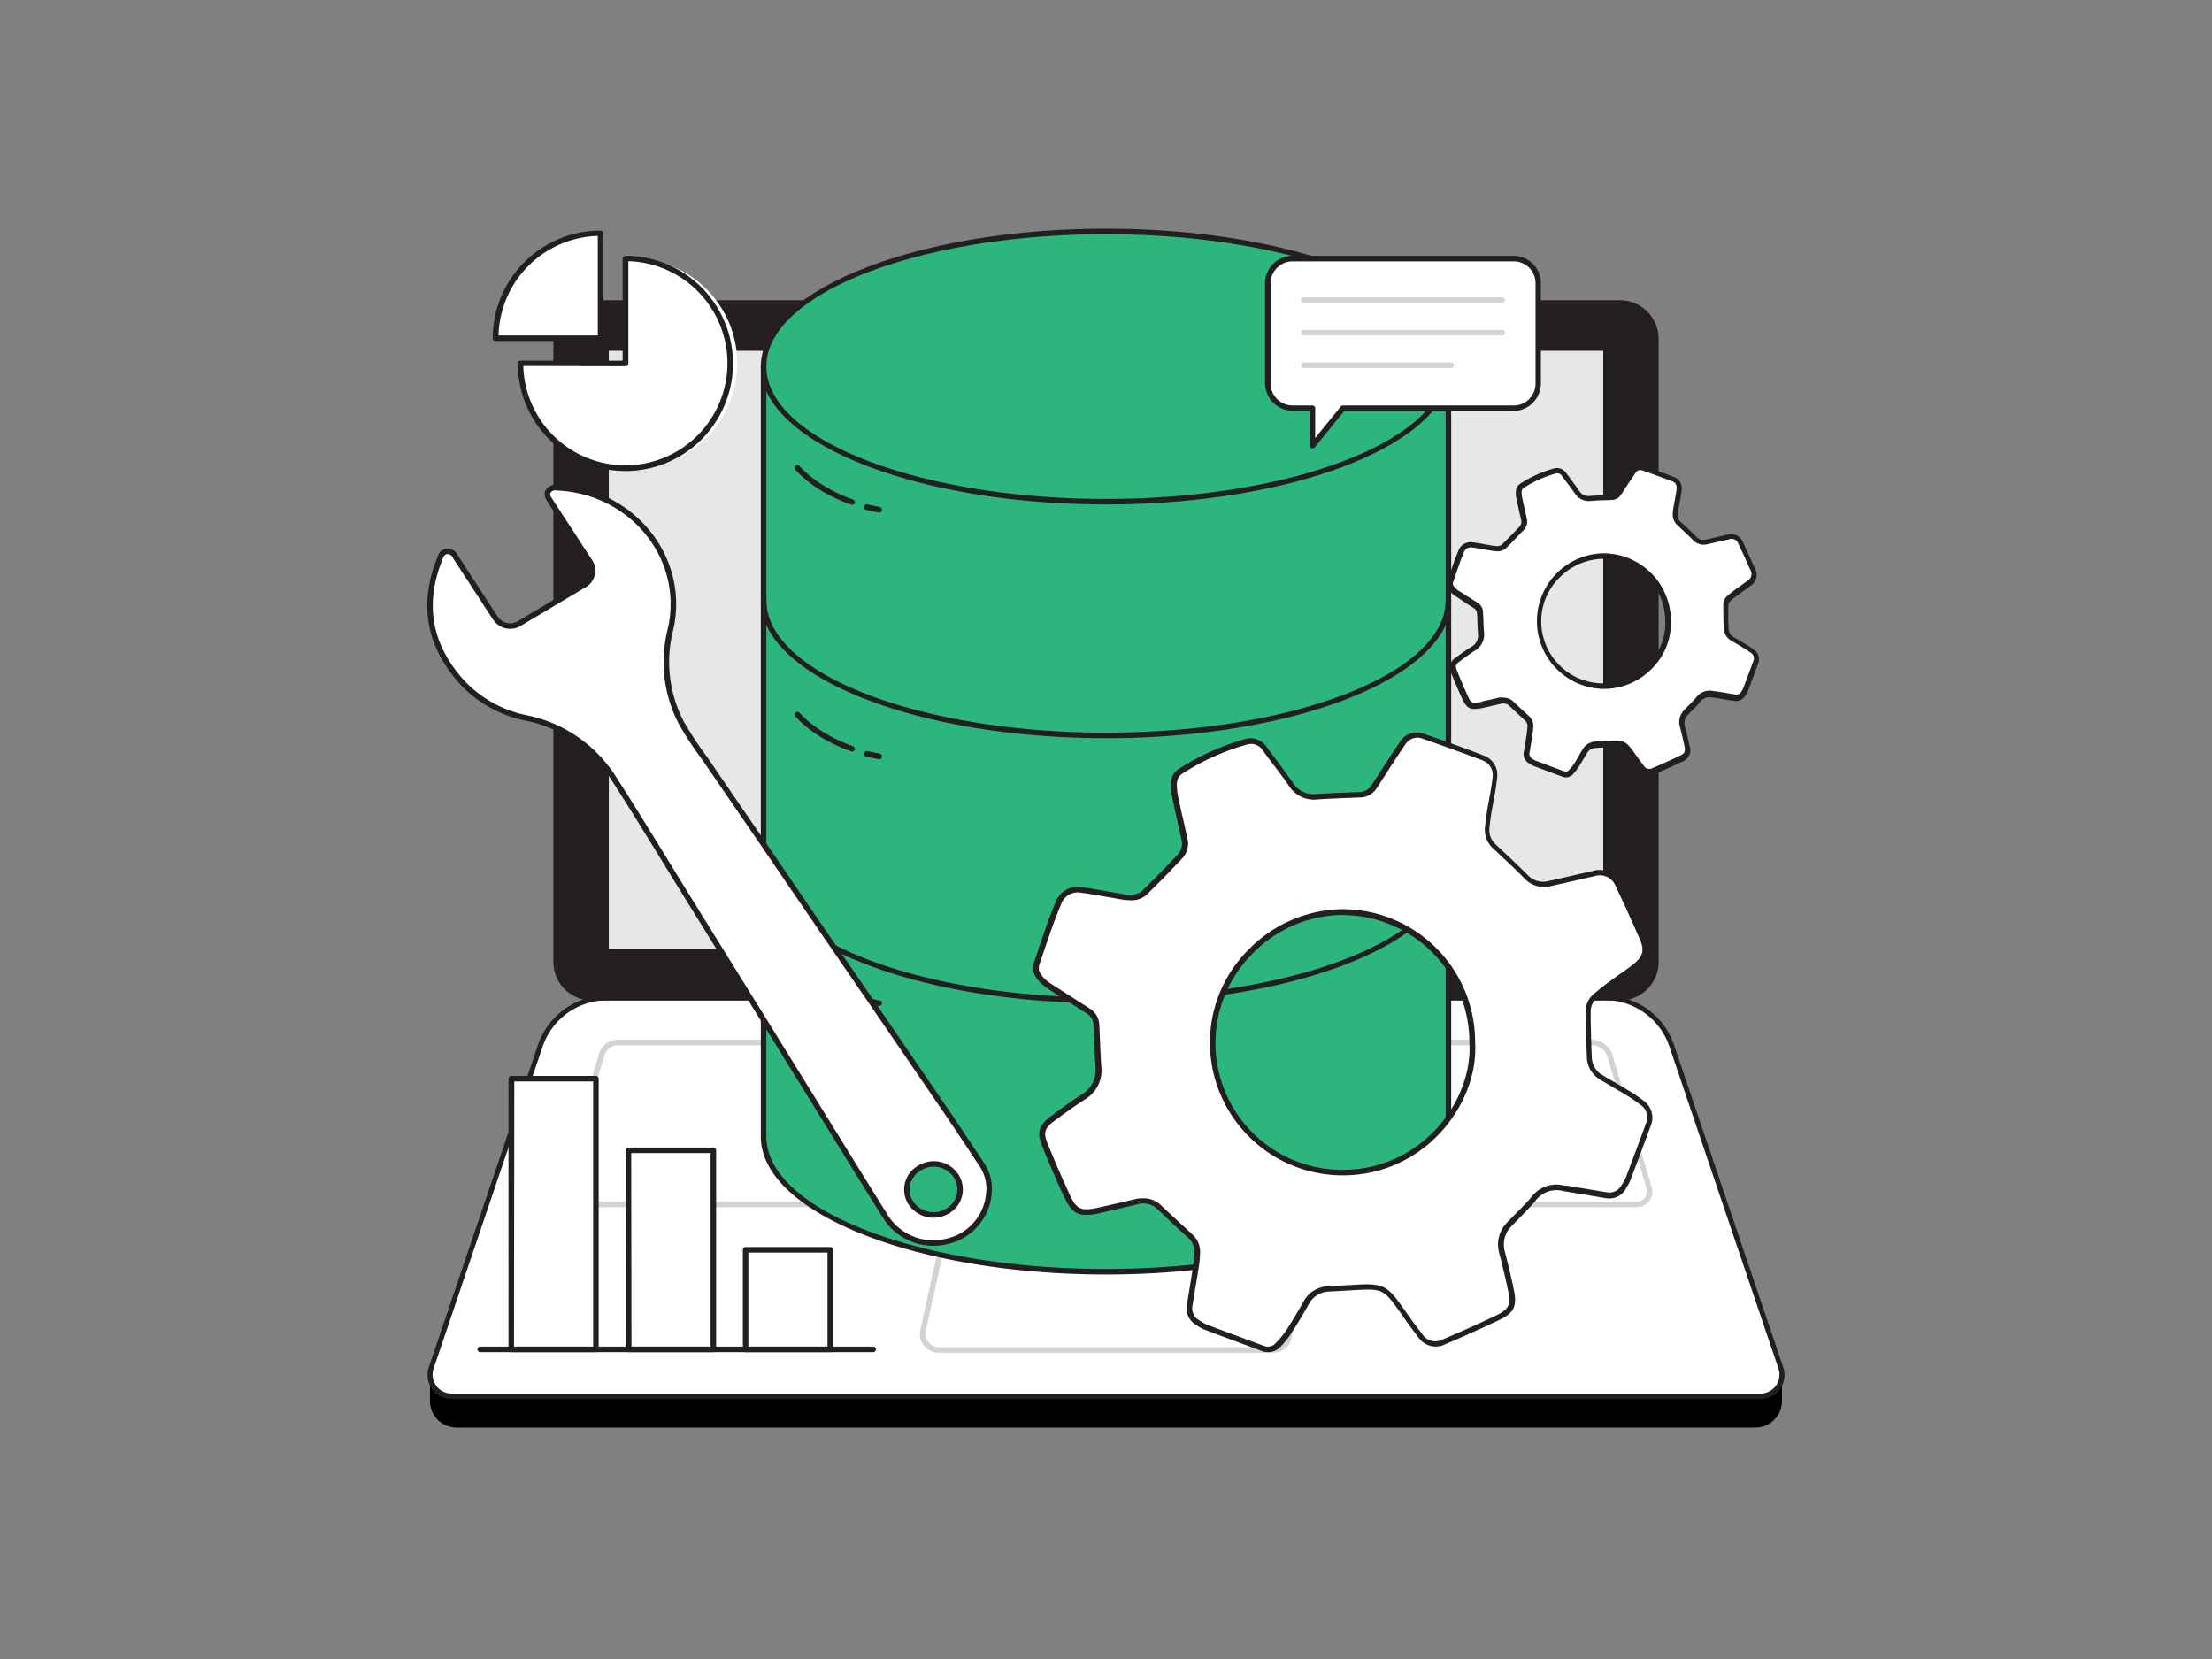 <svg xmlns="http://www.w3.org/2000/svg" viewBox="0 0 400 300"><rect x="0" y="0" width="400" height="300" fill="#808080" stroke="none"/><g data-name="#516_data_and_settings_flatline"><path d="M77.76 248.22h244.48v5.12a4.81 4.81 0 01-4.81 4.81H82.56a4.81 4.81 0 01-4.81-4.81v-5.12h.01z"/><path d="M318.35 252.49H81.65a3.88 3.88 0 01-3.65-5.13l19.7-58.26a12.79 12.79 0 0112.1-8.67h180.4a12.79 12.79 0 0112.1 8.67l19.7 58.26a3.88 3.88 0 01-3.65 5.13z" fill="#fff"/><path d="M318.35 253H81.65a4.36 4.36 0 01-4.12-5.74L97.27 189a13.22 13.22 0 0112.53-9h180.4a13.22 13.22 0 0112.53 9l19.74 58.25a4.36 4.36 0 01-4.12 5.74zM109.8 180.88a12.33 12.33 0 00-11.67 8.37L78.4 247.5a3.43 3.43 0 003.25 4.5h236.7a3.43 3.43 0 003.25-4.53l-19.73-58.25a12.33 12.33 0 00-11.67-8.37z" fill="#231f20"/><path d="M296 218.3H104.4a3.2 3.2 0 01-3.07-4.12l7-23.64a3.55 3.55 0 013.39-2.53h176.09a4 4 0 013.8 2.83l7.07 23.82a2.83 2.83 0 01-2.68 3.64zM111.75 189a2.55 2.55 0 00-2.44 1.81l-7 23.65a2.21 2.21 0 002.11 2.83H296a1.84 1.84 0 001.76-2.36l-7.08-23.82a3 3 0 00-2.84-2.11zM230.25 244.62h-60.5a3.36 3.36 0 01-2.65-1.27 3.39 3.39 0 01-.68-2.86l2.89-13.15a5.26 5.26 0 015.09-4.09h51.2a5.26 5.26 0 015.09 4.09l2.89 13.15a3.39 3.39 0 01-.68 2.86 3.36 3.36 0 01-2.65 1.27zm-55.85-20.37a4.23 4.23 0 00-4.11 3.31l-2.89 13.14a2.4 2.4 0 002.35 2.92h60.5a2.4 2.4 0 002.35-2.92l-2.89-13.14a4.23 4.23 0 00-4.11-3.31z" fill="#d1d3d4"/><rect x="100.56" y="54.78" width="198.88" height="125.65" rx="6.51" fill="#231f20"/><path d="M292.93 180.93H107.07a7 7 0 01-7-7V61.29a7 7 0 017-7h185.86a7 7 0 017 7v112.63a7 7 0 01-7 7.01zM107.07 55.28a6 6 0 00-6 6v112.64a6 6 0 006 6h185.86a6 6 0 006-6V61.29a6 6 0 00-6-6z" fill="#231f20"/><path fill="#e6e7e8" d="M110.09 63.44h179.83v108.15H110.09z"/><path d="M138.08 66.29v139.25C138.08 219 165.8 230 200 230s61.92-10.94 61.92-24.43V66.29z" fill="#2cb67d"/><path d="M200 230.47c-34.42 0-62.42-11.19-62.42-24.93V66.29a.5.5 0 01.5-.5h123.84a.5.5 0 01.5.5v139.25c0 13.74-28 24.93-62.42 24.93zM138.58 66.79v138.75c0 13.19 27.55 23.93 61.42 23.93s61.42-10.74 61.42-23.93V66.79z" fill="#231f20"/><ellipse cx="200" cy="66.29" rx="61.92" ry="24.43" fill="#2cb67d"/><path d="M200 91.22c-34.42 0-62.42-11.19-62.42-24.93s28-24.94 62.42-24.94 62.42 11.19 62.42 24.94-28 24.93-62.42 24.93zm0-48.87c-33.87 0-61.42 10.74-61.42 23.94S166.13 90.22 200 90.22s61.42-10.74 61.42-23.93S233.87 42.35 200 42.35zM200 133.49c-34.42 0-62.42-11.18-62.42-24.93a.5.5 0 01.5-.5.5.5 0 01.5.5c0 13.2 27.55 23.93 61.42 23.93s61.42-10.73 61.42-23.93a.5.5 0 01.5-.5.5.5 0 01.5.5c0 13.75-28 24.93-62.42 24.93zM200 181.4c-34.42 0-62.42-11.19-62.42-24.94a.5.5 0 01.5-.5.51.51 0 01.5.5c0 13.2 27.55 23.94 61.42 23.94s61.42-10.74 61.42-23.94a.51.51 0 01.5-.5.5.5 0 01.5.5c0 13.75-28 24.94-62.42 24.94zM154 91.22h-.17c-6.86-2.43-9.86-6.14-10-6.3a.5.5 0 11.78-.62s3 3.65 9.54 6a.5.5 0 01-.17 1zM159 92.68h-.11l-2.25-.47a.5.5 0 01.2-1l2.26.47a.5.5 0 01.38.6.48.48 0 01-.48.4zM154 135.83h-.17c-6.86-2.43-9.86-6.14-10-6.3a.5.5 0 01.08-.7.5.5 0 01.7.08s3 3.65 9.54 6a.5.5 0 01-.17 1zM159 137.29h-.11l-2.25-.47a.5.5 0 01.2-1l2.26.47a.49.49 0 01.38.59.48.48 0 01-.48.41zM154 180.44h-.17c-6.86-2.43-9.86-6.14-10-6.3a.5.5 0 01.08-.7.5.5 0 01.7.08s3 3.65 9.54 6a.5.5 0 01-.17 1zM159 181.9h-.11l-2.25-.47a.5.5 0 01-.39-.59.49.49 0 01.59-.38l2.26.47a.49.49 0 01.38.59.48.48 0 01-.48.38z" fill="#231f20"/><path d="M187.27 174.68c.85-2.49 1.68-5 2.55-7.45.46-1.29 1-2.55 1.5-3.81a3.65 3.65 0 013.94-2.41c2 .22 4 .65 6 1a18.92 18.92 0 003.24.42 3.61 3.61 0 002.23-.72c2.3-2.19 4.51-4.49 6.69-6.81a3.45 3.45 0 00.68-3.18c-.51-2.43-1.1-4.84-1.6-7.27a9.7 9.7 0 01-.26-2.88 2.68 2.68 0 01.94-1.84 44.25 44.25 0 0112-5.48 3 3 0 013.44 1.24c1.53 2.1 3.14 4.16 4.61 6.31a4.9 4.9 0 004.74 2.39c2.66-.2 5.32-.24 8-.37a3 3 0 002.41-1.45c.95-1.4 1.84-2.84 2.77-4.26.8-1.22 1.59-2.44 2.44-3.62a3.05 3.05 0 013.67-1.27c3.69 1.27 7.37 2.58 11 4a3.21 3.21 0 012 3.55c-.19 2.05-.66 4.06-1 6.1-.16 1-.3 1.91-.38 2.88a4 4 0 001.23 3.38c1.94 1.83 3.91 3.63 5.78 5.54a4.35 4.35 0 004.32 1.22c2.63-.57 5.25-1.21 7.88-1.78a3.52 3.52 0 014.42 2.1q2.25 4.71 4.34 9.5c1 2.32.65 3.67-1.36 5.25-1.35 1.08-2.81 2-4.2 3-1 .74-2 1.51-2.91 2.32a3.39 3.39 0 00-1.23 2.73c.07 2.76.11 5.52.24 8.27a4.32 4.32 0 002.2 3.66c1.51.91 3 1.77 4.54 2.69a30.52 30.52 0 012.71 1.82 3.25 3.25 0 011.22 3.95c-1.21 3.33-2.46 6.64-3.71 10a8 8 0 01-.82 1.41 2.92 2.92 0 01-3.09 1.45l-7.17-1.26c-.18 0-.36 0-.54-.09a5.16 5.16 0 00-5.48 1.92c-1.35 1.6-2.88 3-4.33 4.55a5.19 5.19 0 00-1.33 5.19c.59 2.32 1.16 4.65 1.64 7s0 3.55-2.25 4.64c-3.25 1.56-6.54 3-9.85 4.43a3.28 3.28 0 01-4.36-1.14c-1.28-1.61-2.45-3.31-3.65-5-2.57-3.61-3.21-3.93-7.64-3.71-1.73.09-3.45.2-5.17.3a4.74 4.74 0 00-4.06 2.36c-1.06 1.74-2.06 3.51-3.16 5.21a16.82 16.82 0 01-2 2.47 2.4 2.4 0 01-2.73.7c-3.49-1.29-7-2.58-10.46-3.9a7.41 7.41 0 01-1.33-.77 2.92 2.92 0 01-1.47-3.08c.38-2.37.78-4.73 1.15-7.09.11-.72.17-1.44.21-2.17a3.78 3.78 0 00-1.19-3.2c-1.9-1.74-3.78-3.5-5.66-5.27a4.17 4.17 0 00-4.11-1c-2.32.58-4.66 1.09-7 1.62l-.27.07c-3.05.55-4 .15-5.36-2.65-1.47-3.12-2.81-6.3-4.1-9.5-.8-2-.45-3.06 1.26-4.36s3.75-2.78 5.71-4.05a5.59 5.59 0 002.79-5.5c-.17-2.48-.23-5-.36-7.45a3.08 3.08 0 00-1.45-2.59c-2.06-1.32-4.15-2.62-6.21-3.95-1.34-.88-2.71-1.75-3.26-3.4zm79 13.86a23.55 23.55 0 00-23.74-23.6c-10.88-.05-23.22 9.49-23.21 23.63A23.59 23.59 0 00242.67 212c15.14.06 24.23-13 23.58-23.46z" fill="#fff"/><path d="M229.24 244.51a2.83 2.83 0 01-1.05-.2l-2.85-1.06c-2.54-.94-5.07-1.88-7.6-2.84a7.29 7.29 0 01-1.26-.7l-.18-.12a3.44 3.44 0 01-1.68-3.58c.16-1 .33-2.09.51-3.14.21-1.32.43-2.63.64-4 .09-.62.16-1.29.21-2.12a3.31 3.31 0 00-1-2.8c-1.65-1.5-3.27-3-4.9-4.56l-.76-.71a3.64 3.64 0 00-3.65-.89c-1.63.4-3.27.77-4.9 1.14l-2.2.5-.19.05c-3.34.61-4.5 0-5.9-2.93-1.62-3.43-3.05-6.89-4.11-9.52-.88-2.16-.5-3.5 1.42-5 2.16-1.64 4-2.93 5.74-4.07a5.12 5.12 0 002.57-5.05c-.11-1.54-.17-3.08-.24-4.62 0-.94-.08-1.89-.13-2.83a2.58 2.58 0 00-1.22-2.2l-2.62-1.66c-1.2-.76-2.4-1.52-3.59-2.29-1.43-.93-2.87-1.86-3.46-3.66a.45.45 0 010-.16v-.91a.41.41 0 010-.16l.76-2.23c.59-1.75 1.18-3.49 1.79-5.23.48-1.34 1-2.63 1.51-3.83a4.17 4.17 0 014.45-2.72c1.34.15 2.69.39 4 .62.68.12 1.36.25 2 .35l.8.14a11.41 11.41 0 002.35.28 3.19 3.19 0 001.89-.58c2.45-2.34 4.75-4.74 6.67-6.79a2.89 2.89 0 00.56-2.73c-.23-1.08-.47-2.15-.71-3.22-.3-1.35-.61-2.7-.89-4.06a10.67 10.67 0 01-.27-3 3.19 3.19 0 011.17-2.21 44.11 44.11 0 0112.15-5.54 3.48 3.48 0 014 1.42c.54.75 1.09 1.48 1.65 2.22 1 1.33 2 2.71 3 4.11a4.39 4.39 0 004.28 2.17c1.73-.13 3.49-.19 5.19-.26l2.81-.11a2.52 2.52 0 002-1.22c.56-.83 1.1-1.68 1.64-2.52.37-.58.75-1.17 1.13-1.74l.4-.62c.66-1 1.33-2 2-3a3.57 3.57 0 014.24-1.45c4.44 1.53 7.84 2.76 11 4a3.7 3.7 0 012.3 4.07c-.13 1.37-.38 2.75-.63 4.07-.12.69-.25 1.37-.36 2-.14.9-.29 1.87-.37 2.85a3.44 3.44 0 001.08 3l1.36 1.28c1.47 1.38 3 2.81 4.43 4.27a3.81 3.81 0 003.85 1.09c1.28-.27 2.56-.57 3.83-.86s2.7-.63 4.06-.92a4 4 0 015 2.37c1.5 3.15 3 6.35 4.34 9.52 1.1 2.52.7 4.11-1.5 5.85-.8.63-1.65 1.23-2.48 1.8-.58.41-1.16.81-1.73 1.24-1.06.78-2 1.53-2.88 2.3a2.86 2.86 0 00-1.06 2.34v1.71c.05 2.15.09 4.37.2 6.55a3.78 3.78 0 002 3.25c.64.39 1.29.77 1.94 1.15.87.51 1.74 1 2.6 1.54a30 30 0 012.76 1.86 3.76 3.76 0 011.38 4.51c-1.15 3.16-2.37 6.41-3.72 9.95a6.4 6.4 0 01-.79 1.4l-.02.14a3.45 3.45 0 01-3.59 1.67l-4.68-.78-2.68-.45a2.32 2.32 0 01-.38-.06 4.66 4.66 0 00-5 1.76c-.95 1.12-2 2.19-3 3.22l-1.32 1.35a4.68 4.68 0 00-1.2 4.72c.56 2.22 1.15 4.6 1.64 7 .55 2.74-.06 4-2.53 5.19-3 1.42-6.18 2.88-9.86 4.44a3.79 3.79 0 01-4.95-1.29c-1.06-1.33-2.06-2.74-3-4.1l-.65-.91c-2.48-3.49-3-3.72-7.2-3.5l-2.94.17-2.24.12a4.27 4.27 0 00-3.66 2.13l-1 1.75a97.71 97.71 0 01-2.12 3.47 16.37 16.37 0 01-2 2.55 3.08 3.08 0 01-2.4 1.06zm-22.45-27.82A4.51 4.51 0 01210 218l.75.71c1.63 1.53 3.25 3 4.9 4.55a4.26 4.26 0 011.35 3.6 18.5 18.5 0 01-.22 2.22c-.2 1.32-.42 2.63-.64 3.95l-.51 3.13a2.45 2.45 0 001.25 2.59l.19.12a5.39 5.39 0 001.05.6c2.53 1 5.06 1.9 7.6 2.85l2.85 1.06a1.91 1.91 0 002.2-.59 16.06 16.06 0 001.93-2.39c.73-1.12 1.42-2.3 2.1-3.44.35-.58.69-1.17 1-1.75a5.22 5.22 0 014.46-2.61l2.23-.13 2.94-.17c4.58-.23 5.41.17 8.08 3.92l.65.91c.95 1.35 1.94 2.75 3 4.06a2.81 2.81 0 003.78 1c3.66-1.56 6.87-3 9.82-4.42 2-1 2.44-1.82 2-4.09s-1.07-4.76-1.63-7a5.68 5.68 0 011.45-5.67l1.33-1.36c1-1 2.05-2.06 3-3.16a5.61 5.61 0 016-2.08h.51l2.49.42 4.68.78a2.44 2.44 0 002.59-1.24l.08-.12a6.09 6.09 0 00.69-1.19c1.34-3.54 2.56-6.79 3.71-9.94a2.75 2.75 0 00-1.06-3.38 30.56 30.56 0 00-2.66-1.8c-.86-.52-1.72-1-2.59-1.53-.65-.38-1.3-.76-1.94-1.15a4.83 4.83 0 01-2.45-4.07c-.1-2.19-.15-4.42-.2-6.57v-1.71a3.91 3.91 0 011.4-3.12c.9-.78 1.87-1.55 2.94-2.35l1.76-1.25c.81-.56 1.65-1.15 2.43-1.77 1.84-1.46 2.13-2.55 1.21-4.66-1.38-3.16-2.83-6.35-4.33-9.49a3.05 3.05 0 00-3.86-1.82c-1.35.29-2.7.6-4 .91l-3.84.87a4.8 4.8 0 01-4.78-1.36c-1.43-1.45-2.94-2.88-4.41-4.25l-1.36-1.28a4.45 4.45 0 01-1.38-3.78c.08-1 .23-2 .37-2.92.12-.7.24-1.39.37-2.08.24-1.3.49-2.66.62-4a2.79 2.79 0 00-1.67-3c-3.18-1.22-6.57-2.44-11-4a2.57 2.57 0 00-3.11 1.08c-.69 1-1.36 2-2 3l-.41.62c-.38.58-.75 1.16-1.12 1.74-.55.85-1.09 1.7-1.65 2.53a3.51 3.51 0 01-2.8 1.67l-2.82.11c-1.69.07-3.44.13-5.15.26a5.39 5.39 0 01-5.19-2.61c-.94-1.38-2-2.75-3-4.07-.56-.74-1.11-1.48-1.66-2.23a2.48 2.48 0 00-2.9-1 42.83 42.83 0 00-11.87 5.41 2.26 2.26 0 00-.72 1.47 9.89 9.89 0 00.26 2.73c.28 1.35.58 2.7.89 4 .24 1.08.48 2.15.71 3.23a3.89 3.89 0 01-.81 3.62c-1.93 2.06-4.24 4.48-6.71 6.83a4.06 4.06 0 01-2.56.86 13.37 13.37 0 01-2.55-.29l-.78-.14-2.06-.35c-1.28-.23-2.61-.47-3.92-.62a3.15 3.15 0 00-3.42 2.12c-.5 1.18-1 2.46-1.49 3.78-.61 1.73-1.2 3.47-1.79 5.21l-.73 2.15v.75c.5 1.42 1.72 2.2 3 3s2.42 1.56 3.62 2.31l2.62 1.67a3.62 3.62 0 011.68 3c.05.94.09 1.89.13 2.84.06 1.53.13 3.07.23 4.6a6.09 6.09 0 01-3 6c-1.73 1.12-3.54 2.4-5.68 4-1.54 1.17-1.8 2-1.1 3.78 1.06 2.61 2.49 6 4.1 9.47 1.2 2.54 1.92 2.9 4.81 2.36l2.34-.53c1.64-.37 3.27-.74 4.89-1.14a5.85 5.85 0 011.28-.09zm35.92-4.15h-.05a24 24 0 01-23.86-24 23.71 23.71 0 017.09-16.93 24.14 24.14 0 0116.53-7.2h.09a24 24 0 0124.24 24.09c.35 5.67-2.05 11.83-6.43 16.48a23.89 23.89 0 01-17.61 7.56zm-.29-47.1a23.14 23.14 0 00-15.83 6.91 22.91 22.91 0 0016.08 39.19 22.92 22.92 0 0016.88-7.21c4.2-4.46 6.5-10.35 6.16-15.76a23 23 0 00-23.24-23.1z" fill="#231f20"/><path d="M262.17 105.41c.42-1.24.83-2.48 1.27-3.72.23-.64.49-1.27.75-1.9a1.83 1.83 0 012-1.21c1 .11 2 .32 3 .48a9 9 0 001.62.21 1.7 1.7 0 001.11-.36c1.15-1.09 2.26-2.24 3.34-3.4a1.71 1.71 0 00.35-1.59c-.26-1.21-.55-2.42-.8-3.63a5 5 0 01-.14-1.44 1.36 1.36 0 01.48-.92 22 22 0 016-2.74 1.51 1.51 0 011.72.62c.76 1 1.57 2.08 2.3 3.15a2.44 2.44 0 002.37 1.2c1.33-.1 2.66-.12 4-.19a1.47 1.47 0 001.2-.72c.48-.7.93-1.42 1.39-2.13s.79-1.22 1.22-1.81a1.51 1.51 0 011.83-.63q2.78.94 5.5 2a1.62 1.62 0 011 1.78c-.1 1-.33 2-.5 3-.07.47-.14 1-.18 1.44a2 2 0 00.61 1.69c1 .91 1.95 1.81 2.89 2.76a2.18 2.18 0 002.16.62c1.31-.29 2.62-.61 3.94-.89a1.74 1.74 0 012.2 1c.75 1.56 1.48 3.15 2.17 4.74a1.87 1.87 0 01-.68 2.63c-.67.54-1.4 1-2.09 1.52-.5.37-1 .75-1.46 1.16a1.65 1.65 0 00-.61 1.36c0 1.38.05 2.76.11 4.13a2.17 2.17 0 001.11 1.83c.75.46 1.51.89 2.26 1.35a14 14 0 011.36.91 1.62 1.62 0 01.61 2q-.92 2.49-1.86 5a3.19 3.19 0 01-.41.71 1.46 1.46 0 01-1.54.73l-3.58-.6h-.27a2.56 2.56 0 00-2.74 1c-.68.79-1.44 1.51-2.16 2.27a2.57 2.57 0 00-.67 2.59c.29 1.16.58 2.32.82 3.5a1.71 1.71 0 01-1.13 2.31q-2.43 1.17-4.92 2.22a1.64 1.64 0 01-2.18-.57c-.64-.81-1.22-1.66-1.82-2.5-1.29-1.8-1.61-2-3.82-1.85l-2.59.15a2.38 2.38 0 00-2 1.18c-.52.87-1 1.75-1.57 2.61a8.4 8.4 0 01-1 1.23 1.2 1.2 0 01-1.36.35c-1.75-.65-3.49-1.29-5.23-1.95a3.72 3.72 0 01-.67-.38 1.48 1.48 0 01-.73-1.55c.19-1.18.39-2.36.57-3.54a9.88 9.88 0 00.11-1.08 1.87 1.87 0 00-.6-1.6c-1-.87-1.88-1.75-2.82-2.63a2.08 2.08 0 00-2.06-.51c-1.16.29-2.33.54-3.49.81h-.13c-1.53.28-2 .08-2.68-1.32-.74-1.56-1.41-3.15-2.06-4.75a1.58 1.58 0 01.63-2.18c.93-.7 1.88-1.39 2.86-2a2.81 2.81 0 001.4-2.75c-.09-1.24-.12-2.48-.19-3.72a1.53 1.53 0 00-.72-1.3l-3.1-2a3.41 3.41 0 01-1.63-1.7zm39.47 6.93a11.76 11.76 0 00-11.87-11.79 12 12 0 00-11.6 11.8 11.79 11.79 0 0011.68 11.73 11.64 11.64 0 0011.79-11.74z" fill="#fff"/><path d="M283.15 140.57a1.75 1.75 0 01-.62-.12l-1.48-.55-3.75-1.4a3.9 3.9 0 01-.67-.38l-.09-.06a1.93 1.93 0 01-1-2l.25-1.56c.11-.66.22-1.32.32-2 0-.35.08-.69.1-1a1.37 1.37 0 00-.43-1.2l-2.53-2.35-.3-.29a1.6 1.6 0 00-1.6-.38l-2.49.58-1 .23h-.16c-1.78.33-2.47 0-3.22-1.6-.63-1.35-1.27-2.82-2.06-4.77a2.06 2.06 0 01.79-2.77c1.08-.82 2-1.47 2.89-2a2.3 2.3 0 001.17-2.3c-.06-.77-.09-1.54-.12-2.32 0-.47 0-.94-.07-1.41a1.06 1.06 0 00-.49-.9l-1.3-.82-1.77-1.2a3.93 3.93 0 01-1.83-2 .77.77 0 010-.15v-.46a.88.88 0 010-.16l.37-1.09c.3-.88.6-1.76.91-2.64.23-.65.49-1.29.76-1.93a2.31 2.31 0 012.48-1.51c.68.08 1.35.2 2 .31q.51.1 1 .18l.4.07a5.68 5.68 0 001.13.13 1.32 1.32 0 00.78-.22c1.22-1.16 2.36-2.36 3.32-3.38a1.23 1.23 0 00.22-1.14l-.36-1.61c-.15-.68-.3-1.35-.44-2a5.13 5.13 0 01-.14-1.59 1.79 1.79 0 01.7-1.29 22.17 22.17 0 016.14-2.8 2 2 0 012.25.81l.82 1.1c.51.68 1 1.36 1.5 2.06a1.93 1.93 0 001.91 1c.88-.07 1.75-.1 2.63-.13h1.38a1 1 0 00.81-.51c.28-.41.54-.83.81-1.24l.57-.88.22-.34c.33-.5.66-1 1-1.49a2 2 0 012.4-.81c2.22.76 3.92 1.37 5.52 2a2.1 2.1 0 011.31 2.29c-.06.69-.19 1.39-.31 2.05-.07.34-.13.68-.18 1a13.07 13.07 0 00-.18 1.4 1.47 1.47 0 00.45 1.28l.7.66c.74.7 1.49 1.39 2.21 2.12a1.66 1.66 0 001.69.48l1.91-.43c.68-.16 1.35-.32 2-.46a2.26 2.26 0 012.77 1.32c.75 1.58 1.48 3.18 2.17 4.76a2.34 2.34 0 01-.83 3.22c-.4.32-.82.62-1.25.91l-.86.62c-.52.38-1 .76-1.42 1.13a1.21 1.21 0 00-.44 1v.86c0 1.09 0 2.17.09 3.26a1.68 1.68 0 00.87 1.43l.93.55 1.33.79a16.43 16.43 0 011.41.94 2.12 2.12 0 01.77 2.54q-.92 2.5-1.86 5a3.49 3.49 0 01-.42.74 2 2 0 01-2.08 1l-2.76-.46-.83-.14h-.3a2.07 2.07 0 00-2.24.8c-.48.57-1 1.11-1.53 1.62l-.65.67a2.09 2.09 0 00-.55 2.13c.29 1.12.58 2.32.83 3.52a2.21 2.21 0 01-1.4 2.87c-1.47.7-3.08 1.43-4.94 2.22a2.13 2.13 0 01-2.77-.72c-.53-.67-1-1.38-1.52-2.06l-.32-.46c-1.19-1.67-1.35-1.74-3.39-1.64l-1.45.08-1.13.07a1.9 1.9 0 00-1.63.94c-.18.29-.35.59-.52.88-.35.58-.7 1.17-1.06 1.74a9.23 9.23 0 01-1.06 1.31 1.76 1.76 0 01-1.19.45zm-11.24-14.41a2.5 2.5 0 011.77.72l.3.29 2.52 2.34a2.37 2.37 0 01.76 2 11 11 0 01-.11 1.14c-.1.66-.21 1.32-.32 2l-.26 1.56a1 1 0 00.52 1l.09.06a2.38 2.38 0 00.48.27l3.74 1.4 1.48.55a.7.7 0 00.83-.23 7.85 7.85 0 00.94-1.16c.36-.55.7-1.13 1-1.7.17-.3.35-.59.53-.89a2.86 2.86 0 012.43-1.42l1.12-.07 1.46-.08c2.39-.12 2.87.11 4.26 2.06l.32.46c.48.67 1 1.37 1.48 2a1.16 1.16 0 001.6.42c1.84-.79 3.44-1.51 4.9-2.21.91-.44 1.06-.73.85-1.76s-.53-2.37-.81-3.47a3.07 3.07 0 01.79-3.07l.66-.68c.5-.5 1-1 1.48-1.57A3.07 3.07 0 01310 125h.24l.82.13 2.76.46a1 1 0 001.05-.51 2.9 2.9 0 00.35-.6c.63-1.66 1.25-3.31 1.86-5a1.13 1.13 0 00-.45-1.41 15 15 0 00-1.31-.88l-1.31-.78-.95-.56a2.65 2.65 0 01-1.35-2.23c-.05-1.1-.07-2.19-.09-3.29v-.86a2.16 2.16 0 01.78-1.75c.46-.4.95-.79 1.49-1.19l.88-.63c.41-.28.82-.56 1.2-.87a1.4 1.4 0 00.53-2c-.68-1.57-1.41-3.16-2.16-4.73a1.28 1.28 0 00-1.65-.78l-2 .46-1.93.43a2.64 2.64 0 01-2.62-.75c-.7-.71-1.44-1.4-2.18-2.1l-.69-.65a2.46 2.46 0 01-.77-2.09c0-.5.11-1 .19-1.48l.18-1c.12-.64.25-1.31.31-2a1.14 1.14 0 00-.68-1.26c-1.58-.61-3.27-1.22-5.48-2a1 1 0 00-1.27.45c-.34.48-.66 1-1 1.46l-.22.33-.57.88c-.27.42-.54.84-.82 1.26a2 2 0 01-1.59.94l-1.4.06c-.86 0-1.72.06-2.58.13a3 3 0 01-2.82-1.41c-.47-.69-1-1.36-1.47-2-.28-.37-.56-.74-.83-1.12a1 1 0 00-1.18-.42 21.19 21.19 0 00-5.87 2.67 1 1 0 00-.24.55 4.68 4.68 0 00.13 1.29c.13.67.29 1.34.44 2s.24 1.08.35 1.62a2.16 2.16 0 01-.46 2c-1 1-2.12 2.25-3.36 3.43a2.31 2.31 0 01-1.45.49 6.45 6.45 0 01-1.33-.15l-.38-.06-1-.18c-.64-.12-1.29-.23-1.94-.3a1.33 1.33 0 00-1.45.9c-.26.62-.51 1.24-.74 1.87-.31.88-.6 1.75-.9 2.63l-.34 1v.28a3 3 0 001.38 1.35l1.82 1.16 1.3.83a2 2 0 01.95 1.69c0 .48.05 1 .07 1.42 0 .77.06 1.53.11 2.3a3.26 3.26 0 01-1.62 3.2c-.87.56-1.76 1.19-2.82 2-.69.52-.78.83-.47 1.6.78 1.93 1.41 3.38 2 4.72.55 1.16.8 1.28 2.14 1l.22.46-.11-.49 1-.23c.82-.18 1.65-.37 2.47-.57a2.87 2.87 0 01.74.04zm18-1.58a12.27 12.27 0 01-.12-24.53 12.22 12.22 0 0112.36 12.28 11.63 11.63 0 01-3.28 8.42 12.21 12.21 0 01-8.99 3.83zm-.15-23.53a11.31 11.31 0 00-7.74 3.38 11.13 11.13 0 00-3.32 7.92 11.24 11.24 0 0011.18 11.23 11.21 11.21 0 008.25-3.52 10.58 10.58 0 003-7.69 11.24 11.24 0 00-11.37-11.29z" fill="#231f20"/><path d="M83.43 123.24a21.74 21.74 0 0011.73 6.59 24.47 24.47 0 0115.66 10.67c4.69 7.28 9.15 14.7 13.71 22.06l14.31 23.07q5.79 9.36 11.57 18.71 4.88 7.91 9.79 15.78a10.19 10.19 0 0010.89 4.39 9.69 9.69 0 007.72-8.56 7.86 7.86 0 00-1.1-5.1c-2.44-3.69-4.87-7.38-7.36-11q-9.27-13.59-18.59-27.15-6.8-9.91-13.57-19.86-5.37-7.83-10.73-15.66a63.58 63.58 0 01-4.23-6.43 23.71 23.71 0 01-2-16.86c3-12.92-6.86-25.09-20.48-25.69a1.54 1.54 0 00-1.6.62c-.37.61-.06 1.12.28 1.64l7.11 10.91a3 3 0 01-1.08 4.5L94 112.69a3.17 3.17 0 01-4.42-.94c-1.24-1.86-2.45-3.74-3.67-5.62h0q-1.81-2.77-3.62-5.56a1.51 1.51 0 00-1.39-.88 1.37 1.37 0 00-1.24 1c-3.43 8.31-2.24 15.79 3.77 22.55zm81.3 94.31a4.44 4.44 0 011.49-6.29 4.83 4.83 0 016.68 1.4 4.5 4.5 0 01-1.61 6.37 4.93 4.93 0 01-6.56-1.48z" fill="#fff" stroke="#231f20" stroke-linecap="round" stroke-linejoin="round"/><path d="M113.09 84.68a19 19 0 100-37.92v19h-19a19 19 0 0019 18.92z" fill="#fff"/><path d="M113.09 85.18a19.48 19.48 0 01-19.46-19.46.5.5 0 01.5-.5h18.46V46.76a.5.5 0 01.5-.5 19.46 19.46 0 110 38.92zm-18.46-19a18.46 18.46 0 1019-18.95v18.49a.5.5 0 01-.5.5z" fill="#231f20"/><path d="M89.64 61.16h19v-19a19 19 0 00-19 19z" fill="#fff"/><path d="M108.6 61.66h-19a.5.5 0 01-.5-.5 19.48 19.48 0 0119.5-19.46.5.5 0 01.5.5v19a.5.5 0 01-.5.46zm-18.45-1h17.95v-18a18.49 18.49 0 00-17.95 18z" fill="#231f20"/><path fill="#fff" d="M92.45 195.06h15.31v48.95H92.45z"/><path d="M107.76 244.51H92.45a.5.5 0 01-.5-.5v-48.95a.5.5 0 01.5-.5h15.31a.5.5 0 01.5.5V244a.5.5 0 01-.5.51zm-14.81-1h14.31v-47.95H93z" fill="#231f20"/><path fill="#fff" d="M113.64 208.05h15.31v35.96h-15.31z"/><path d="M129 244.51h-15.36a.5.5 0 01-.5-.5v-36a.5.5 0 01.5-.5H129a.5.5 0 01.5.5v36a.5.5 0 01-.5.5zm-14.81-1h14.31v-35h-14.36z" fill="#231f20"/><path fill="#fff" d="M134.83 226.03h15.31v17.98h-15.31z"/><path d="M150.14 244.51h-15.31a.5.5 0 01-.5-.5V226a.5.5 0 01.5-.5h15.31a.5.5 0 01.5.5v18a.5.5 0 01-.5.51zm-14.81-1h14.31v-17h-14.31z" fill="#231f20"/><path d="M157.84 244.51h-71a.5.5 0 01-.5-.5.51.51 0 01.5-.5h71.05a.5.5 0 01.5.5.5.5 0 01-.55.5z" fill="#231f20"/><path d="M273.73 46.76h-40a4.44 4.44 0 00-4.44 4.44v18.12a4.44 4.44 0 004.44 4.45h3.63v6.79l5.52-6.79h30.88a4.44 4.44 0 004.44-4.45V51.2a4.44 4.44 0 00-4.47-4.44z" fill="#fff"/><path d="M237.33 81.06a.45.45 0 01-.16 0 .51.51 0 01-.34-.47v-6.32h-3.13a5 5 0 01-4.94-5V51.2a5 5 0 014.94-4.94h40a4.94 4.94 0 014.94 4.94v18.12a5 5 0 01-4.94 5h-30.61l-5.37 6.6a.51.51 0 01-.39.14zm-3.63-33.8a4 4 0 00-3.94 3.94v18.12a4 4 0 003.94 4h3.63a.5.5 0 01.5.5v5.38l4.63-5.7a.5.5 0 01.39-.18h30.88a3.94 3.94 0 003.94-4V51.2a3.94 3.94 0 00-3.94-3.94z" fill="#231f20"/><path d="M271.64 54.77h-35.85a.5.5 0 01-.5-.5.51.51 0 01.5-.5h35.85a.5.5 0 01.5.5.5.5 0 01-.5.5zM271.64 60.66h-35.85a.51.51 0 01-.5-.5.5.5 0 01.5-.5h35.85a.5.5 0 01.5.5.5.5 0 01-.5.5zM262.45 66.54h-26.66a.5.5 0 01-.5-.5.51.51 0 01.5-.5h26.66a.51.51 0 01.5.5.5.5 0 01-.5.5z" fill="#d1d3d4"/></g></svg>